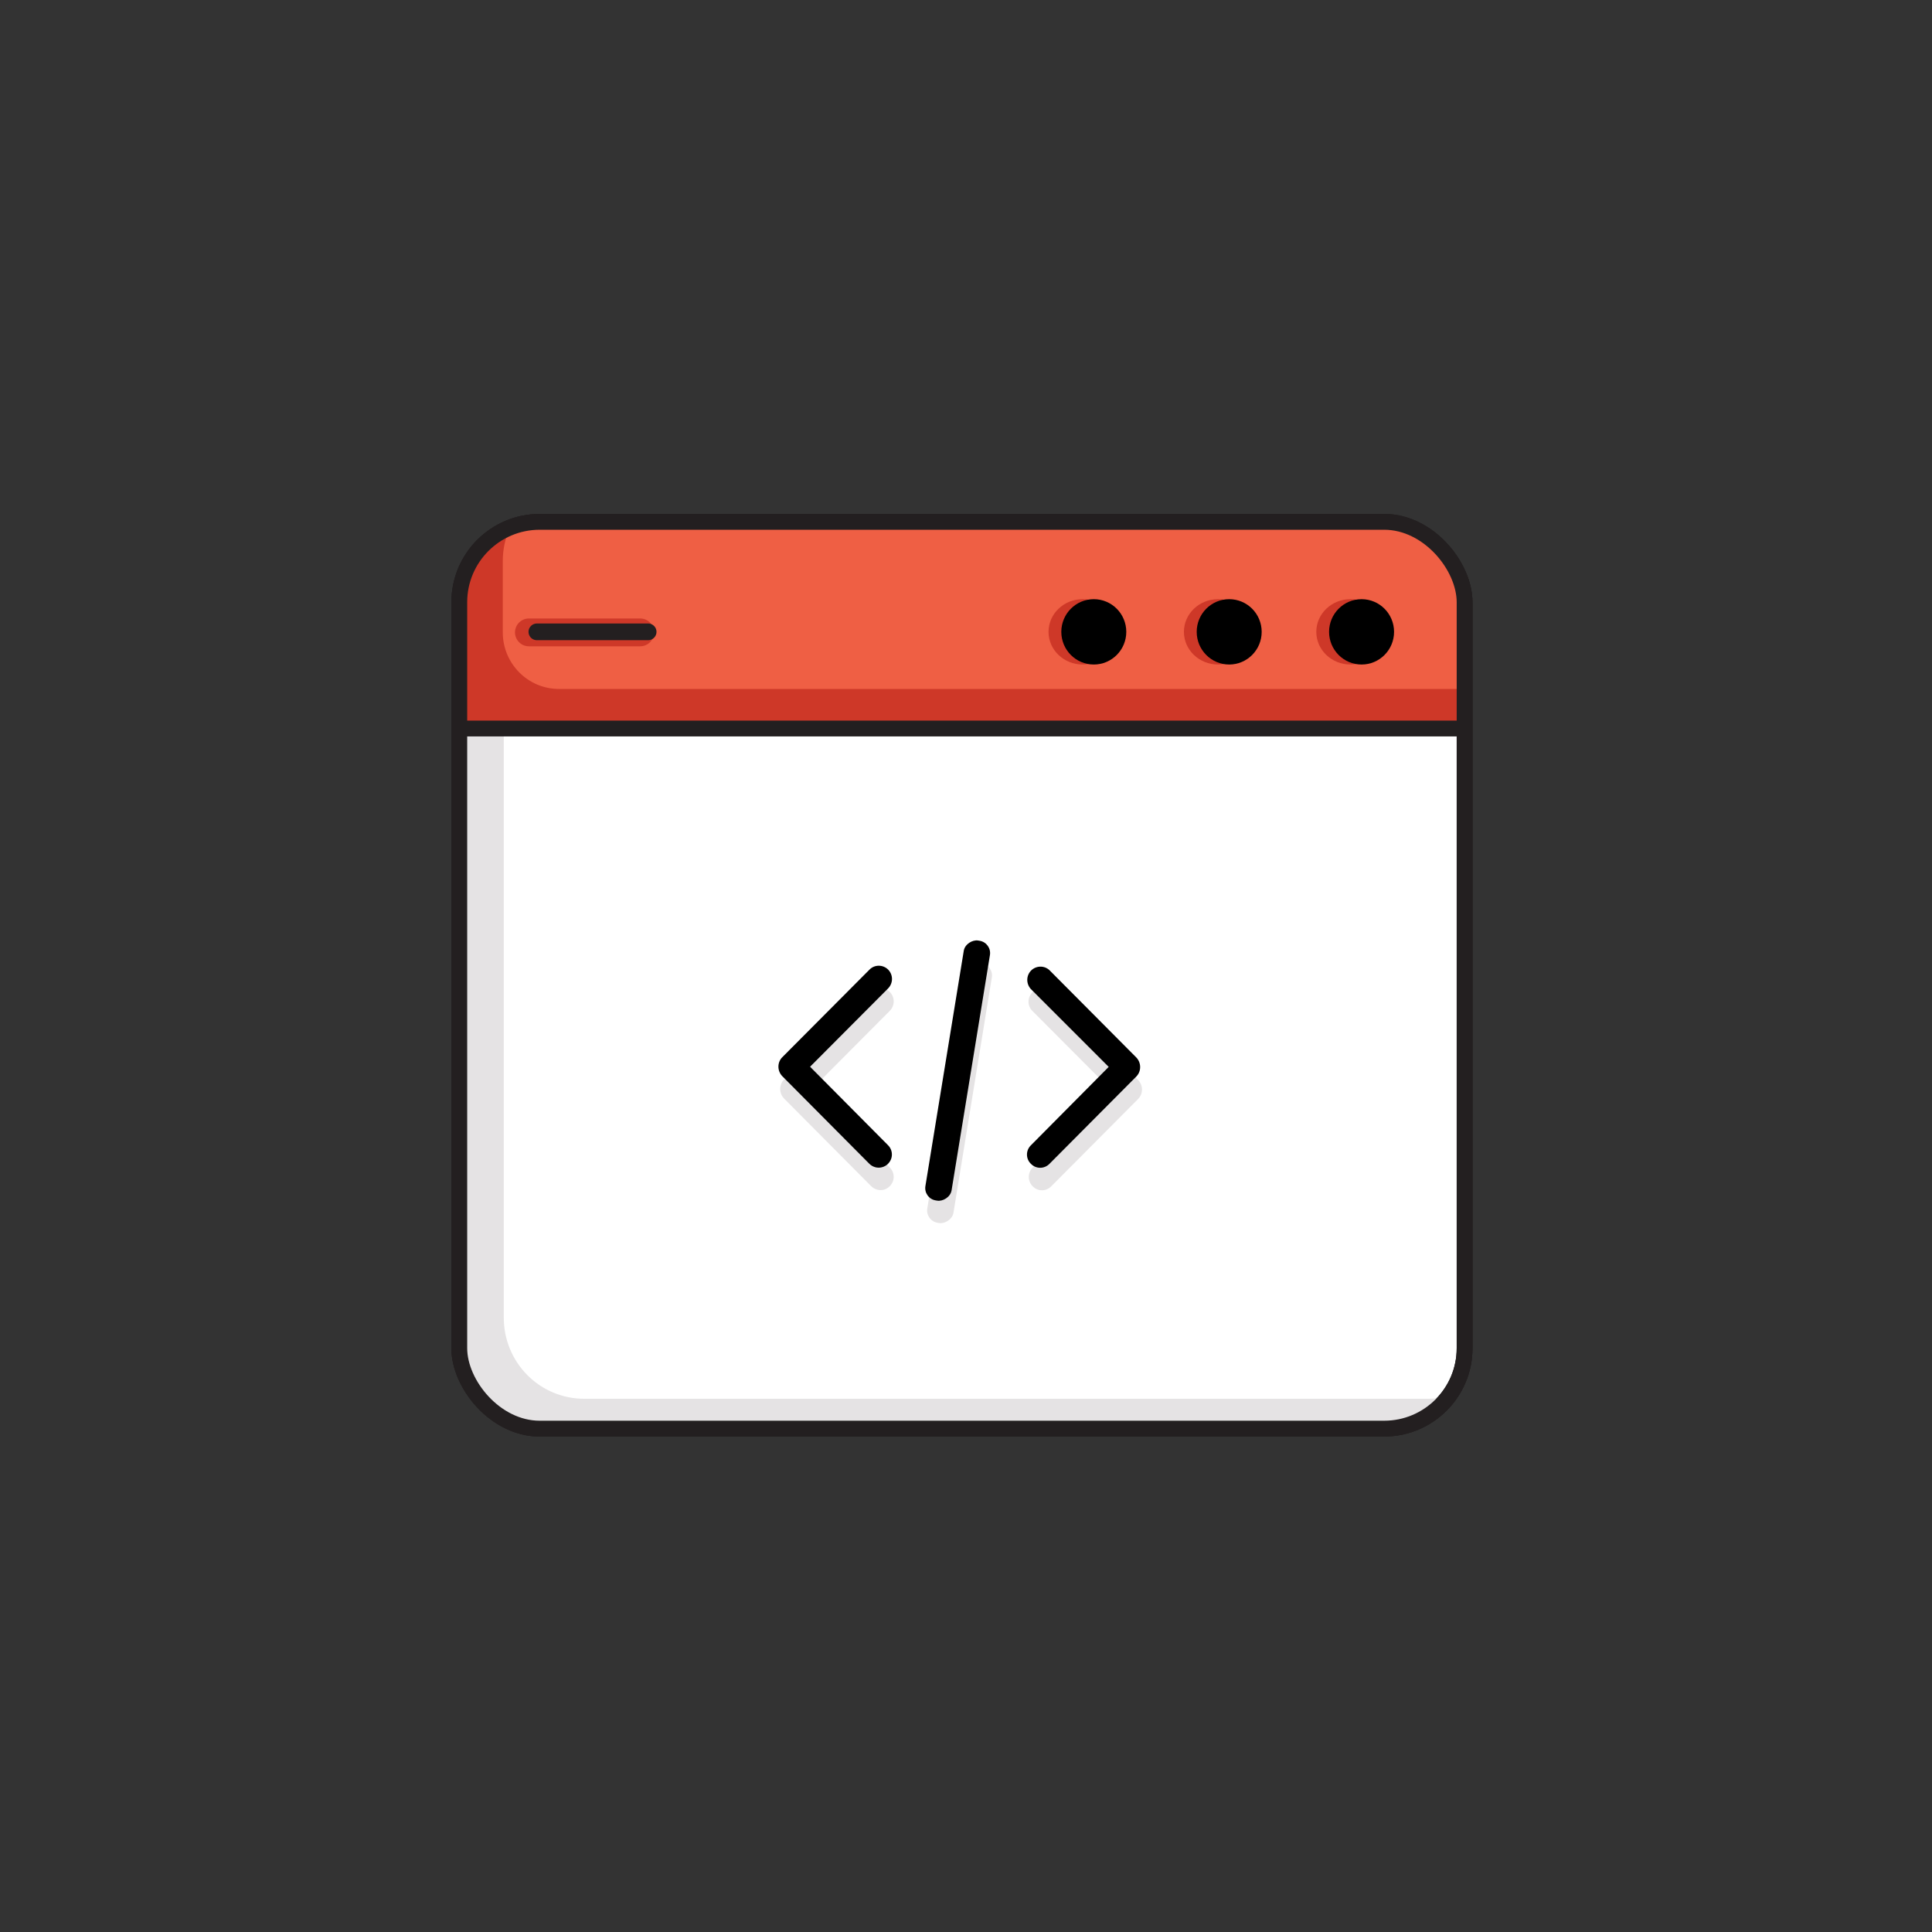 <svg xmlns="http://www.w3.org/2000/svg" width="250" height="250"><rect width="100%" height="100%" fill="#333333" stroke="none"/><title>develop-ill</title><desc>Created with Sketch.</desc><g fill="none"><g><g transform="translate(59 67)"><rect id="Rectangle-path" width="130.086" height="117.334" x=".432" y=".528" fill="#fff" fill-rule="nonzero" stroke="#231F20" stroke-width="2.045" rx="10.404"/><rect id="Rectangle-path" width="130.086" height="117.334" x=".432" y=".528" fill="#fff" fill-rule="nonzero" stroke="#231F20" stroke-width="2.045" rx="10.404"/><path id="Shape" fill="#E5E3E4" fill-rule="nonzero" d="M125.88 114H16.58c-2.75 0-5.4-1.1-7.35-3.07-1.95-1.97-3.04-4.63-3.04-7.4V7.12c0-2.27.72-4.47 2.08-6.28C3.66 2.03.43 6.2.43 11v96.4c0 5.78 4.66 10.46 10.4 10.46h109.3c3.27 0 6.35-1.56 8.3-4.2-.83.22-1.7.33-2.55.34z"/><path id="Shape" fill="#EF5F44" fill-rule="nonzero" d="M120.12.53H10.82C5.1.53.43 5.2.43 11v16.56h130.1V11c0-5.8-4.65-10.47-10.4-10.47z"/><path id="Shape" fill="#CE3828" fill-rule="nonzero" d="M13.33 22.15c-4.02 0-7.27-3.28-7.27-7.32V5.57c0-1.48.32-2.95.93-4.3C3.03 2.87.43 6.7.43 10.97v16.6h130.08v-5.42H13.32z"/><path id="Shape" stroke="#231F20" stroke-width="2.045" d="M.03 27.27h130.5"/><ellipse id="Oval" cx="115.748" cy="14.761" fill="#CE3828" fill-rule="nonzero" rx="4.419" ry="4.228"/><ellipse id="Oval" cx="98.617" cy="14.761" fill="#CE3828" fill-rule="nonzero" rx="4.419" ry="4.228"/><ellipse id="Oval" cx="81.098" cy="14.761" fill="#CE3828" fill-rule="nonzero" rx="4.419" ry="4.228"/><ellipse id="Oval" cx="117.187" cy="14.761" fill="#000" fill-rule="nonzero" rx="4.204" ry="4.228"/><ellipse id="Oval" cx="100.057" cy="14.761" fill="#000" fill-rule="nonzero" rx="4.204" ry="4.228"/><ellipse cx="82.537" cy="14.761" fill="#000" fill-rule="nonzero" rx="4.204" ry="4.228"/><path id="Shape" stroke="#CE3828" stroke-width="3.6" d="M9.44 14.83h14.4" stroke-linecap="round"/><path id="Shape" stroke="#231F20" stroke-width="2.16" d="M10.47 14.76h14.4" stroke-linecap="round"/><rect id="Rectangle-path" width="34.074" height="3.431" x="48.13" y="72.712" fill="#E5E3E4" fill-rule="nonzero" transform="rotate(-80.74 65.167 74.428)" rx="1.613"/><path id="Shape" fill="#E5E3E4" fill-rule="nonzero" d="M46.07 73.92L56.14 63.8c.67-.68.67-1.77 0-2.44-.66-.67-1.74-.67-2.4 0L42.46 72.68c-.67.7-.67 1.78 0 2.47l11.23 11.3c.43.46 1.07.64 1.67.5.6-.17 1.07-.64 1.23-1.25.15-.6-.03-1.25-.5-1.67l-10.03-10.1zM84.7 73.95L74.63 84.08c-.67.67-.67 1.76 0 2.43.66.68 1.74.68 2.4 0l11.24-11.3c.67-.68.67-1.77 0-2.46l-11.23-11.3c-.43-.46-1.07-.64-1.67-.5-.6.17-1.07.64-1.23 1.25-.15.6.03 1.24.5 1.66l10.06 10.1z"/><rect id="Rectangle-path" width="34.074" height="3.431" x="47.885" y="69.818" fill="#000" fill-rule="nonzero" transform="rotate(-80.74 64.922 71.534)" rx="1.613"/><path fill="#000" fill-rule="nonzero" d="M45.84 71.02L55.92 60.9c.67-.68.67-1.77 0-2.44-.67-.66-1.75-.66-2.4 0L42.23 69.8c-.67.67-.67 1.77 0 2.46l11.23 11.3c.43.45 1.07.64 1.67.48.6-.15 1.07-.63 1.23-1.23.15-.6-.03-1.24-.5-1.67l-10.03-10.1zM84.47 71.05L74.4 81.2c-.68.66-.68 1.74 0 2.4.66.68 1.73.68 2.4 0l11.24-11.3c.66-.67.66-1.77 0-2.46L76.8 58.54c-.67-.63-1.72-.6-2.37.04-.65.66-.67 1.7-.04 2.4l10.07 10.07z"/><rect width="130.086" height="117.334" x=".432" y=".528" stroke="#231F20" stroke-width="2.045" rx="10.404"/></g></g></g></svg>
